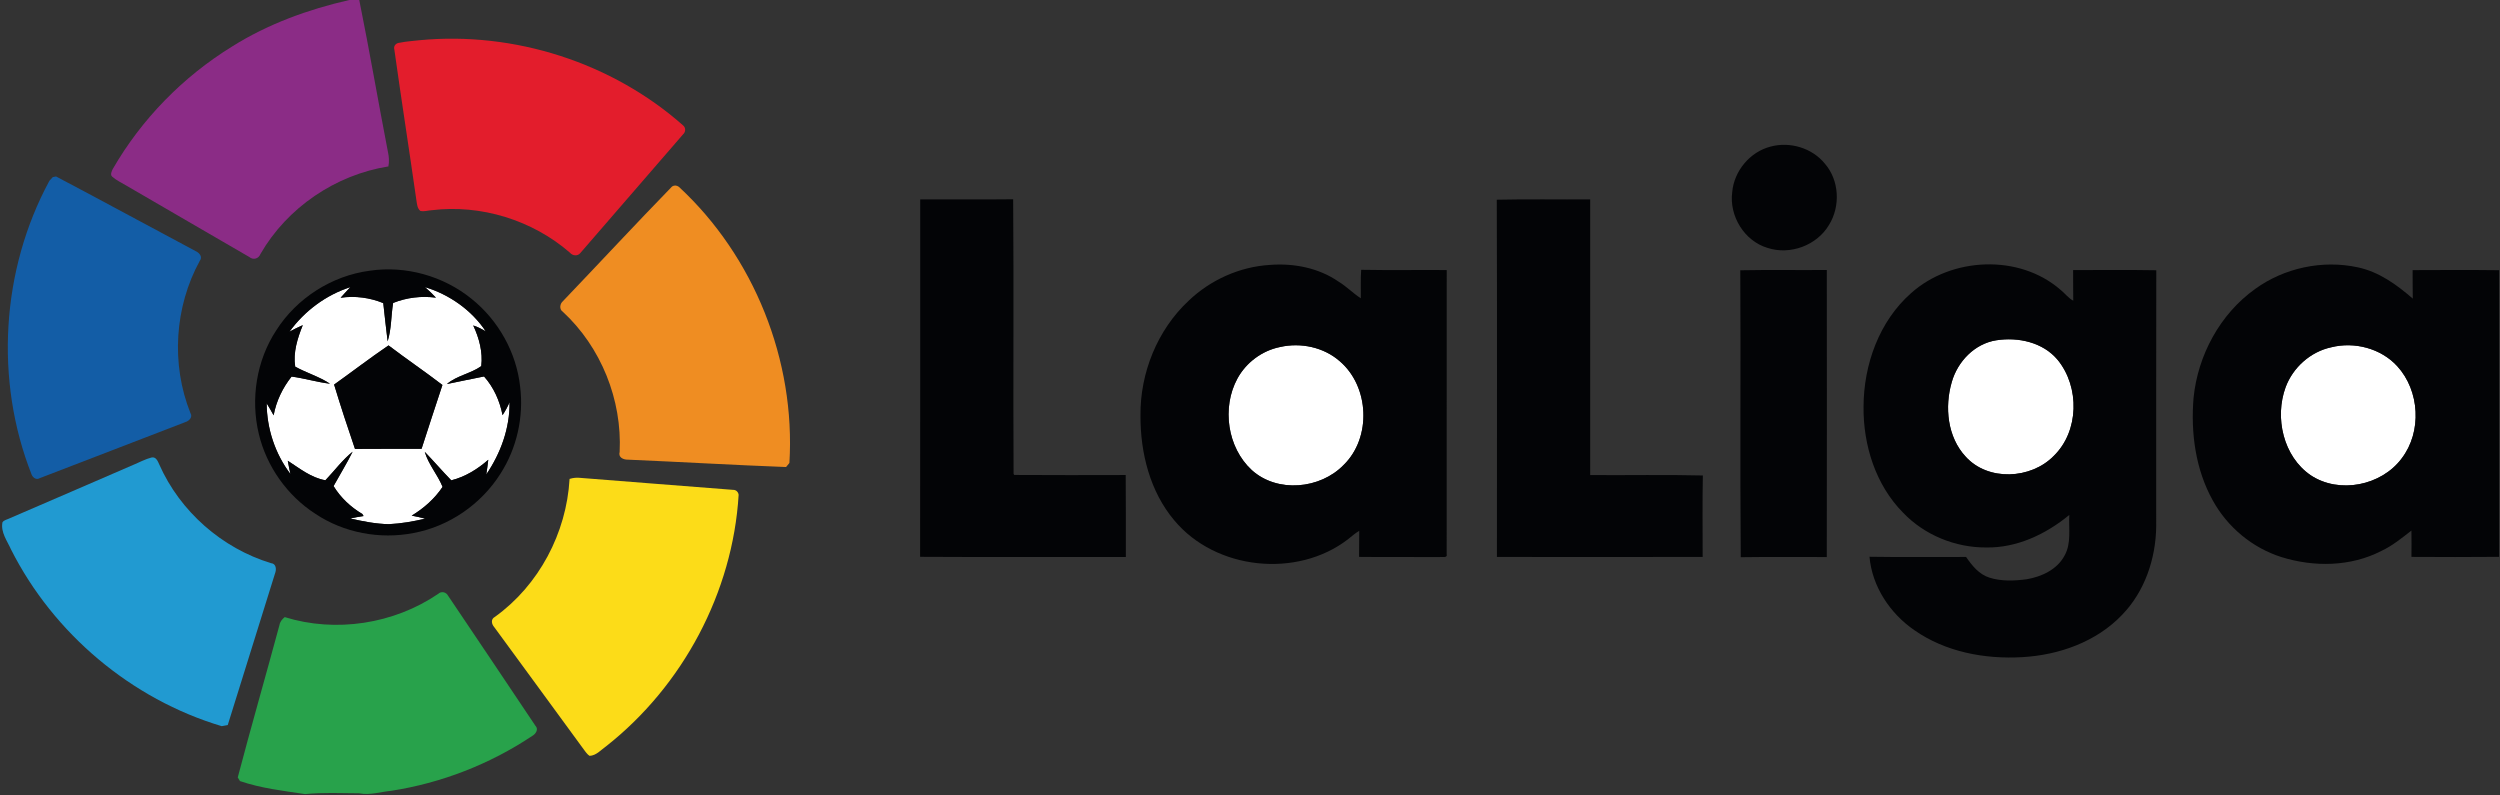 <?xml version="1.0" encoding="UTF-8"?>
<svg xmlns="http://www.w3.org/2000/svg" xmlns:xlink="http://www.w3.org/1999/xlink" width="1999pt" height="636pt" viewBox="0 0 1999 636" version="1.1">
<rect x="0" y="0" width="1999" height="636" fill="#333333" stroke="none"/>
<g id="surface1">
<path style=" stroke:none;fill-rule:nonzero;fill:rgb(100%,100%,100%);fill-opacity:1;" d="M 231.445 265.242 C 243.461 248.691 260.625 235.863 280.121 229.594 C 277.574 232.465 274.844 235.176 272.352 238.086 C 283.879 236.402 295.711 237.957 306.461 242.367 C 307.527 252.559 308.758 262.746 309.949 272.938 C 313.059 263.055 312.66 252.43 314.34 242.238 C 325.164 237.867 337.016 236.512 348.598 238.012 C 345.832 235.031 342.867 232.25 339.797 229.574 C 359.238 235.43 377.16 247.969 388.418 264.969 C 385.219 263.09 381.93 261.355 378.391 260.234 C 383.141 270.301 386.16 281.574 384.82 292.758 C 376.422 298.738 365.219 300.328 357.324 307.086 C 367.207 304.938 377.145 303.059 387.043 301.016 C 394.777 309.688 399.637 320.602 401.824 331.965 C 404.008 328.715 405.871 325.246 407.426 321.648 C 407.695 342.336 400.359 362.395 388.832 379.379 C 389.43 375.477 389.973 371.555 390.422 367.633 C 381.859 375.148 371.977 381.293 360.828 384.074 C 353.582 376.648 346.844 368.719 339.617 361.273 C 342.578 371.375 349.969 379.559 353.891 389.316 C 347.531 398.801 338.93 406.406 329.191 412.297 C 332.789 413.004 336.383 413.727 339.906 414.719 C 330.383 416.996 320.699 418.676 310.906 419.129 C 300.445 418.93 290.184 416.887 280.031 414.574 C 283.57 413.797 287.129 413.164 290.707 412.625 L 289.73 410.98 C 280.426 405.484 272.352 397.914 266.715 388.664 C 271.754 379.469 277.301 370.559 281.98 361.164 C 273.762 367.777 267.453 376.414 260.191 384.02 C 248.684 381.996 239.559 374.516 230.09 368.41 C 230.723 371.953 231.465 375.477 232.223 379.016 C 219.992 362.938 213.324 342.664 213.234 322.48 C 215.238 325.59 216.957 328.879 218.797 332.094 C 220.875 320.711 225.988 310.141 233.145 301.105 C 243.496 302.496 253.523 305.57 263.895 306.832 C 255.223 301.105 245.07 298.199 236.035 293.176 C 234.266 281.809 237.879 270.426 242.105 259.984 C 238.457 261.535 234.949 263.379 231.445 265.242 M 267.148 307.504 C 272.387 324.758 278.008 341.902 283.844 358.961 C 301.586 358.781 319.344 358.926 337.086 358.871 C 342.633 341.867 348.074 324.793 353.766 307.828 C 339.617 296.988 324.836 286.977 310.656 276.191 C 295.875 286.234 281.711 297.148 267.148 307.504 Z M 267.148 307.504 "/>
<path style=" stroke:none;fill-rule:nonzero;fill:rgb(100%,100%,100%);fill-opacity:1;" d="M 1596.148 272.105 C 1613.691 269.324 1633.617 273.645 1645.363 287.824 C 1663.016 309.453 1662.508 344.848 1642.129 364.598 C 1623.953 383.191 1589.641 384.98 1571.719 365.105 C 1557.121 349.402 1554.824 325.461 1560.625 305.516 C 1565.285 289.055 1578.875 274.852 1596.148 272.105 Z M 1596.148 272.105 "/>
<path style=" stroke:none;fill-rule:nonzero;fill:rgb(100%,100%,100%);fill-opacity:1;" d="M 1023.512 277.473 C 1040.043 273.695 1058.527 277.582 1071.355 288.91 C 1094.988 309.164 1096.793 349.871 1074.426 371.734 C 1055.707 391.105 1021.344 394.391 1000.91 375.871 C 981.359 357.84 976.824 325.949 989.398 302.73 C 996.375 289.887 1009.148 280.363 1023.512 277.473 Z M 1023.512 277.473 "/>
<path style=" stroke:none;fill-rule:nonzero;fill:rgb(100%,100%,100%);fill-opacity:1;" d="M 1863.961 277.707 C 1882.574 272.992 1903.73 278.52 1916.828 292.793 C 1934.859 312.488 1936.684 345.266 1920.387 366.551 C 1904.199 388.34 1870.414 395.168 1847.613 379.992 C 1825.641 364.961 1818.684 333.898 1827.574 309.617 C 1833.43 293.844 1847.449 281.266 1863.961 277.707 Z M 1863.961 277.707 "/>
<path style=" stroke:none;fill-rule:nonzero;fill:rgb(54.51%,17.255%,52.549%);fill-opacity:1;" d="M 279.324 0 L 287.258 0 C 295.422 40.363 302.363 81 310.184 121.438 C 311.035 125.266 311.34 129.207 310.547 133.07 C 268.359 139.793 229.676 165.938 208.301 203.016 C 206.875 206.844 202.594 208.199 199.359 205.508 C 166.492 186.535 133.754 167.348 100.926 148.34 C 97.148 146.082 93.066 144.219 89.762 141.293 C 87.879 139.703 89.328 137.027 90.102 135.258 C 113.066 95.348 146.273 61.434 185.445 37.273 C 214.156 19.207 246.371 7.516 279.324 0 Z M 279.324 0 "/>
<path style=" stroke:none;fill-rule:nonzero;fill:rgb(89.02%,11.373%,17.255%);fill-opacity:1;" d="M 335.461 32.16 C 411.109 24.953 489.379 49.957 546.309 100.367 C 548.531 102.285 548.262 105.574 546.164 107.434 C 518.848 139.09 491.422 170.672 464.066 202.293 C 461.879 205.039 457.797 204.605 455.684 202.02 C 425.727 176.004 384.57 163.266 345.18 168.09 C 342.164 168.25 339.109 169.371 336.129 168.648 C 333.672 166.68 333.512 163.461 333.023 160.625 C 327.277 120.297 320.973 80.059 315.332 39.73 C 314.375 36.715 316.707 34.293 319.633 34.168 C 324.836 33.066 330.168 32.777 335.461 32.16 Z M 335.461 32.16 "/>
<path style=" stroke:none;fill-rule:nonzero;fill:rgb(1.176%,1.569%,2.353%);fill-opacity:1;" d="M 1415.832 117.191 C 1431.281 113.035 1448.984 118.348 1459.141 130.832 C 1470.758 144.184 1471.715 164.91 1462.5 179.816 C 1452.816 196.219 1431.352 204.188 1413.266 198.207 C 1394.73 192.645 1382.605 172.73 1385.062 153.723 C 1386.508 136.723 1399.266 121.398 1415.832 117.191 Z M 1415.832 117.191 "/>
<path style=" stroke:none;fill-rule:nonzero;fill:rgb(1.176%,1.569%,2.353%);fill-opacity:1;" d="M 735.805 159.453 C 760.574 159.363 785.344 159.613 810.133 159.324 C 810.695 232.5 810.043 305.715 810.457 378.906 L 810.965 379.773 C 840.668 379.992 870.391 379.883 900.109 379.828 C 900.344 401.672 900.164 423.535 900.219 445.379 C 845.383 445.289 790.547 445.562 735.715 445.234 C 735.91 349.98 735.73 254.707 735.805 159.453 Z M 735.805 159.453 "/>
<path style=" stroke:none;fill-rule:nonzero;fill:rgb(1.176%,1.569%,2.353%);fill-opacity:1;" d="M 1196.816 159.688 C 1221.695 159.125 1246.609 159.598 1271.527 159.453 C 1271.508 232.918 1271.508 306.398 1271.527 379.867 C 1301.535 380.102 1331.582 379.449 1361.594 380.191 C 1361.176 401.891 1361.449 423.59 1361.449 445.309 C 1306.613 445.453 1251.777 445.398 1196.941 445.328 C 1196.926 350.125 1197.16 254.906 1196.816 159.688 Z M 1196.816 159.688 "/>
<path style=" stroke:none;fill-rule:nonzero;fill:rgb(1.176%,1.569%,2.353%);fill-opacity:1;" d="M 950.465 240.434 C 967.918 223.793 991.188 213.312 1015.293 211.832 C 1034.426 210.312 1054.406 214.164 1070.359 225.219 C 1076.723 229.07 1081.887 234.508 1088.105 238.52 C 1088.25 230.93 1087.816 223.324 1088.395 215.734 C 1111.195 216.168 1133.996 215.77 1156.797 215.934 C 1156.742 291.656 1156.832 367.363 1156.762 443.066 C 1157.59 446.609 1152.785 444.984 1150.98 445.434 C 1129.551 445.254 1108.141 445.543 1086.711 445.289 C 1086.766 438.336 1086.75 431.395 1086.84 424.441 C 1083.551 426.371 1080.715 428.922 1077.75 431.27 C 1036.938 462.617 972 455.75 938.992 416.129 C 919.496 393.039 911.801 362.086 911.926 332.348 C 911.566 298.215 925.422 263.812 950.465 240.434 M 1023.512 277.473 C 1009.148 280.363 996.375 289.887 989.398 302.73 C 976.824 325.949 981.359 357.84 1000.91 375.871 C 1021.344 394.391 1055.707 391.105 1074.426 371.734 C 1096.793 349.871 1094.988 309.164 1071.355 288.91 C 1058.527 277.582 1040.043 273.695 1023.512 277.473 Z M 1023.512 277.473 "/>
<path style=" stroke:none;fill-rule:nonzero;fill:rgb(1.176%,1.569%,2.353%);fill-opacity:1;" d="M 1528.121 234.379 C 1560.32 205.562 1614.324 202.922 1647.422 231.598 C 1651 234.379 1653.691 238.281 1657.773 240.434 C 1657.648 232.266 1657.723 224.117 1657.668 215.949 C 1679.836 215.988 1702.023 215.699 1724.172 216.094 C 1723.992 284.41 1724.156 352.727 1724.102 421.043 C 1723.758 446.754 1714.961 472.918 1696.875 491.582 C 1676.277 513.227 1646.375 523.797 1617.016 525.457 C 1587.094 527.211 1555.656 521.32 1530.762 503.922 C 1511.336 490.605 1496.883 468.906 1494.859 445.184 C 1520.586 445.598 1546.336 445.309 1572.082 445.344 C 1576.812 452.246 1582.469 459.312 1590.797 461.895 C 1600.34 464.914 1610.672 464.48 1620.5 463.18 C 1632.445 461.152 1644.895 455.41 1650.801 444.262 C 1656.438 434.324 1653.965 422.598 1654.633 411.738 C 1636.039 427.078 1612.715 438.191 1588.195 437.758 C 1563.461 437.918 1538.766 427.82 1521.652 409.895 C 1499.758 387.742 1489.781 355.941 1490.09 325.246 C 1490.18 291.656 1502.52 256.93 1528.121 234.379 M 1596.148 272.105 C 1578.875 274.852 1565.285 289.055 1560.625 305.516 C 1554.824 325.461 1557.121 349.402 1571.719 365.105 C 1589.641 384.98 1623.953 383.191 1642.129 364.598 C 1662.508 344.848 1663.016 309.453 1645.363 287.824 C 1633.617 273.645 1613.691 269.324 1596.148 272.105 Z M 1596.148 272.105 "/>
<path style=" stroke:none;fill-rule:nonzero;fill:rgb(1.176%,1.569%,2.353%);fill-opacity:1;" d="M 1803.129 231.109 C 1826.492 214.164 1857.043 207.656 1885.246 213.746 C 1902.156 217.305 1916.469 227.641 1929.258 238.789 C 1929.133 231.184 1929.168 223.594 1929.133 215.988 C 1952.168 215.898 1975.223 215.77 1998.277 216.059 L 1998.277 445.254 C 1974.914 445.488 1951.555 445.418 1928.191 445.289 C 1928.266 438.262 1928.301 431.25 1928.176 424.242 C 1920.551 430.148 1913.035 436.363 1904.219 440.484 C 1879.664 453.223 1850.105 453.566 1824.051 445.379 C 1800.926 438.027 1781.086 421.477 1769.398 400.266 C 1755.52 375.438 1751.637 346.133 1753.969 318.09 C 1757.398 284.016 1775.125 251.164 1803.129 231.109 M 1863.961 277.707 C 1847.449 281.266 1833.43 293.844 1827.574 309.617 C 1818.684 333.898 1825.641 364.961 1847.613 379.992 C 1870.414 395.168 1904.199 388.34 1920.387 366.551 C 1936.684 345.266 1934.859 312.488 1916.828 292.793 C 1903.73 278.52 1882.574 272.992 1863.961 277.707 Z M 1863.961 277.707 "/>
<path style=" stroke:none;fill-rule:nonzero;fill:rgb(1.176%,1.569%,2.353%);fill-opacity:1;" d="M 295.605 216.477 C 324.312 212.176 354.594 220.684 377.09 238.969 C 398.5 256.117 412.934 281.863 415.898 309.184 C 418.898 333.25 413.297 358.309 400.199 378.727 C 384.805 403.191 359.039 420.953 330.602 426.211 C 303.77 431.434 274.879 426.066 252.117 410.797 C 229.656 396.309 213.125 372.91 206.93 346.91 C 200.242 318.941 205.051 288.262 220.875 264.156 C 237.266 238.391 265.324 220.449 295.605 216.477 M 231.445 265.242 C 234.949 263.379 238.457 261.535 242.105 259.984 C 237.879 270.426 234.266 281.809 236.035 293.176 C 245.07 298.199 255.223 301.105 263.895 306.832 C 253.523 305.57 243.496 302.496 233.145 301.105 C 225.988 310.141 220.875 320.711 218.797 332.094 C 216.957 328.879 215.238 325.59 213.234 322.48 C 213.324 342.664 219.992 362.938 232.223 379.016 C 231.465 375.477 230.723 371.953 230.09 368.41 C 239.559 374.516 248.684 381.996 260.191 384.02 C 267.453 376.414 273.762 367.777 281.98 361.164 C 277.301 370.559 271.754 379.469 266.715 388.664 C 272.352 397.914 280.426 405.484 289.73 410.98 L 290.707 412.625 C 287.129 413.164 283.57 413.797 280.031 414.574 C 290.184 416.887 300.445 418.93 310.906 419.129 C 320.699 418.676 330.383 416.996 339.906 414.719 C 336.383 413.727 332.789 413.004 329.191 412.297 C 338.93 406.406 347.531 398.801 353.891 389.316 C 349.969 379.559 342.578 371.375 339.617 361.273 C 346.844 368.719 353.582 376.648 360.828 384.074 C 371.977 381.293 381.859 375.148 390.422 367.633 C 389.973 371.555 389.43 375.477 388.832 379.379 C 400.359 362.395 407.695 342.336 407.426 321.648 C 405.871 325.246 404.008 328.715 401.824 331.965 C 399.637 320.602 394.777 309.688 387.043 301.016 C 377.145 303.059 367.207 304.938 357.324 307.086 C 365.219 300.328 376.422 298.738 384.82 292.758 C 386.16 281.574 383.141 270.301 378.391 260.234 C 381.93 261.355 385.219 263.09 388.418 264.969 C 377.16 247.969 359.238 235.43 339.797 229.574 C 342.867 232.25 345.832 235.031 348.598 238.012 C 337.016 236.512 325.164 237.867 314.34 242.238 C 312.66 252.43 313.059 263.055 309.949 272.938 C 308.758 262.746 307.527 252.559 306.461 242.367 C 295.711 237.957 283.879 236.402 272.352 238.086 C 274.844 235.176 277.574 232.465 280.121 229.594 C 260.625 235.863 243.461 248.691 231.445 265.242 Z M 231.445 265.242 "/>
<path style=" stroke:none;fill-rule:nonzero;fill:rgb(1.176%,1.569%,2.353%);fill-opacity:1;" d="M 1391.531 216.113 C 1414.586 215.645 1437.656 216.094 1460.711 215.879 C 1460.801 292.398 1460.82 368.918 1460.695 445.418 C 1437.766 445.434 1414.84 445.199 1391.91 445.543 C 1391.242 369.078 1391.984 292.578 1391.531 216.113 Z M 1391.531 216.113 "/>
<path style=" stroke:none;fill-rule:nonzero;fill:rgb(1.176%,1.569%,2.353%);fill-opacity:1;" d="M 267.148 307.504 C 281.711 297.148 295.875 286.234 310.656 276.191 C 324.836 286.977 339.617 296.988 353.766 307.828 C 348.074 324.793 342.633 341.867 337.086 358.871 C 319.344 358.926 301.586 358.781 283.844 358.961 C 278.008 341.902 272.387 324.758 267.148 307.504 Z M 267.148 307.504 "/>
<path style=" stroke:none;fill-rule:nonzero;fill:rgb(7.451%,36.471%,65.098%);fill-opacity:1;" d="M 42.188 141.637 C 42.84 141.492 44.156 141.223 44.809 141.094 C 82.242 160.789 119.391 181.098 156.738 200.953 C 159.5 202.184 162.141 205.598 159.809 208.453 C 139.535 245.367 136.629 291.203 152.293 330.34 C 154.387 333.629 151.008 336.738 147.957 337.605 C 109.164 352.492 70.426 367.543 31.617 382.395 C 29.035 384.02 26.145 381.836 25.242 379.359 C -4.445 303.996 0.941 215.844 39.477 144.602 C 40.145 143.859 41.5 142.379 42.188 141.637 Z M 42.188 141.637 "/>
<path style=" stroke:none;fill-rule:nonzero;fill:rgb(93.725%,55.294%,13.333%);fill-opacity:1;" d="M 537.387 149.117 C 539.156 147.996 540.98 148.086 542.824 149.387 C 603.043 205.094 636.18 288.352 631.211 370.199 C 630.543 371.012 629.203 372.621 628.535 373.434 C 586.402 371.844 544.27 369.352 502.137 367.543 C 498.504 367.652 494.148 365.754 495.469 361.328 C 497.527 319.734 480.633 277.562 450.012 249.27 C 446.957 247.262 447.68 242.801 450.227 240.688 C 479.352 210.242 508.023 179.309 537.387 149.117 Z M 537.387 149.117 "/>
<path style=" stroke:none;fill-rule:nonzero;fill:rgb(12.941%,60.392%,81.961%);fill-opacity:1;" d="M 107.305 371.391 C 111.855 369.457 116.266 367.109 121.07 365.844 C 124.758 364.961 126.168 368.809 127.359 371.41 C 143.945 408.918 177.477 438.406 216.723 450.297 C 220.93 450.676 221.184 455.426 219.883 458.605 C 207.289 498.988 194.715 539.371 182.102 579.754 C 180.895 579.969 178.488 580.422 177.281 580.641 C 105.027 559.031 42.785 506.633 8.816 439.348 C 5.746 432.426 0.453 425.688 1.953 417.664 C 3.234 415.695 5.855 415.441 7.789 414.395 C 41.012 400.156 74.133 385.703 107.305 371.391 Z M 107.305 371.391 "/>
<path style=" stroke:none;fill-rule:nonzero;fill:rgb(98.824%,86.275%,9.412%);fill-opacity:1;" d="M 455.43 382.938 C 458.32 382.016 461.355 381.762 464.391 382.141 C 504.973 385.43 545.586 388.449 586.168 391.684 C 588.5 391.59 590.359 393.398 590.613 395.676 C 585.895 473.676 545.984 548.441 484.68 596.703 C 480.527 599.594 476.84 604.129 471.438 604.379 C 469.035 602.844 467.625 600.242 465.91 598.074 C 442.441 565.77 418.68 533.699 395.176 501.43 C 392.988 498.953 392.285 495.031 395.699 493.281 C 430.965 467.965 452.973 426.156 455.43 382.938 Z M 455.43 382.938 "/>
<path style=" stroke:none;fill-rule:nonzero;fill:rgb(15.686%,63.529%,29.412%);fill-opacity:1;" d="M 350.277 474.922 C 352.789 472.484 356.691 473.297 358.297 476.348 C 381.625 510.969 404.914 545.605 428.113 580.312 C 430.93 583.133 428.312 587 425.473 588.516 C 391.617 611.082 352.824 626.172 312.605 632.352 C 304.148 633.18 295.75 636 287.223 634.32 C 272.82 634.23 258.348 633.523 244.004 634.953 C 226.496 632.367 208.699 630.289 191.895 624.562 C 191.445 623.84 190.559 622.375 190.105 621.637 C 200.82 580.891 212.527 540.363 223.496 499.676 C 223.93 497.039 225.684 495.066 227.652 493.441 C 268.574 506.16 314.863 498.934 350.277 474.922 Z M 350.277 474.922 "/>
</g>
</svg>
